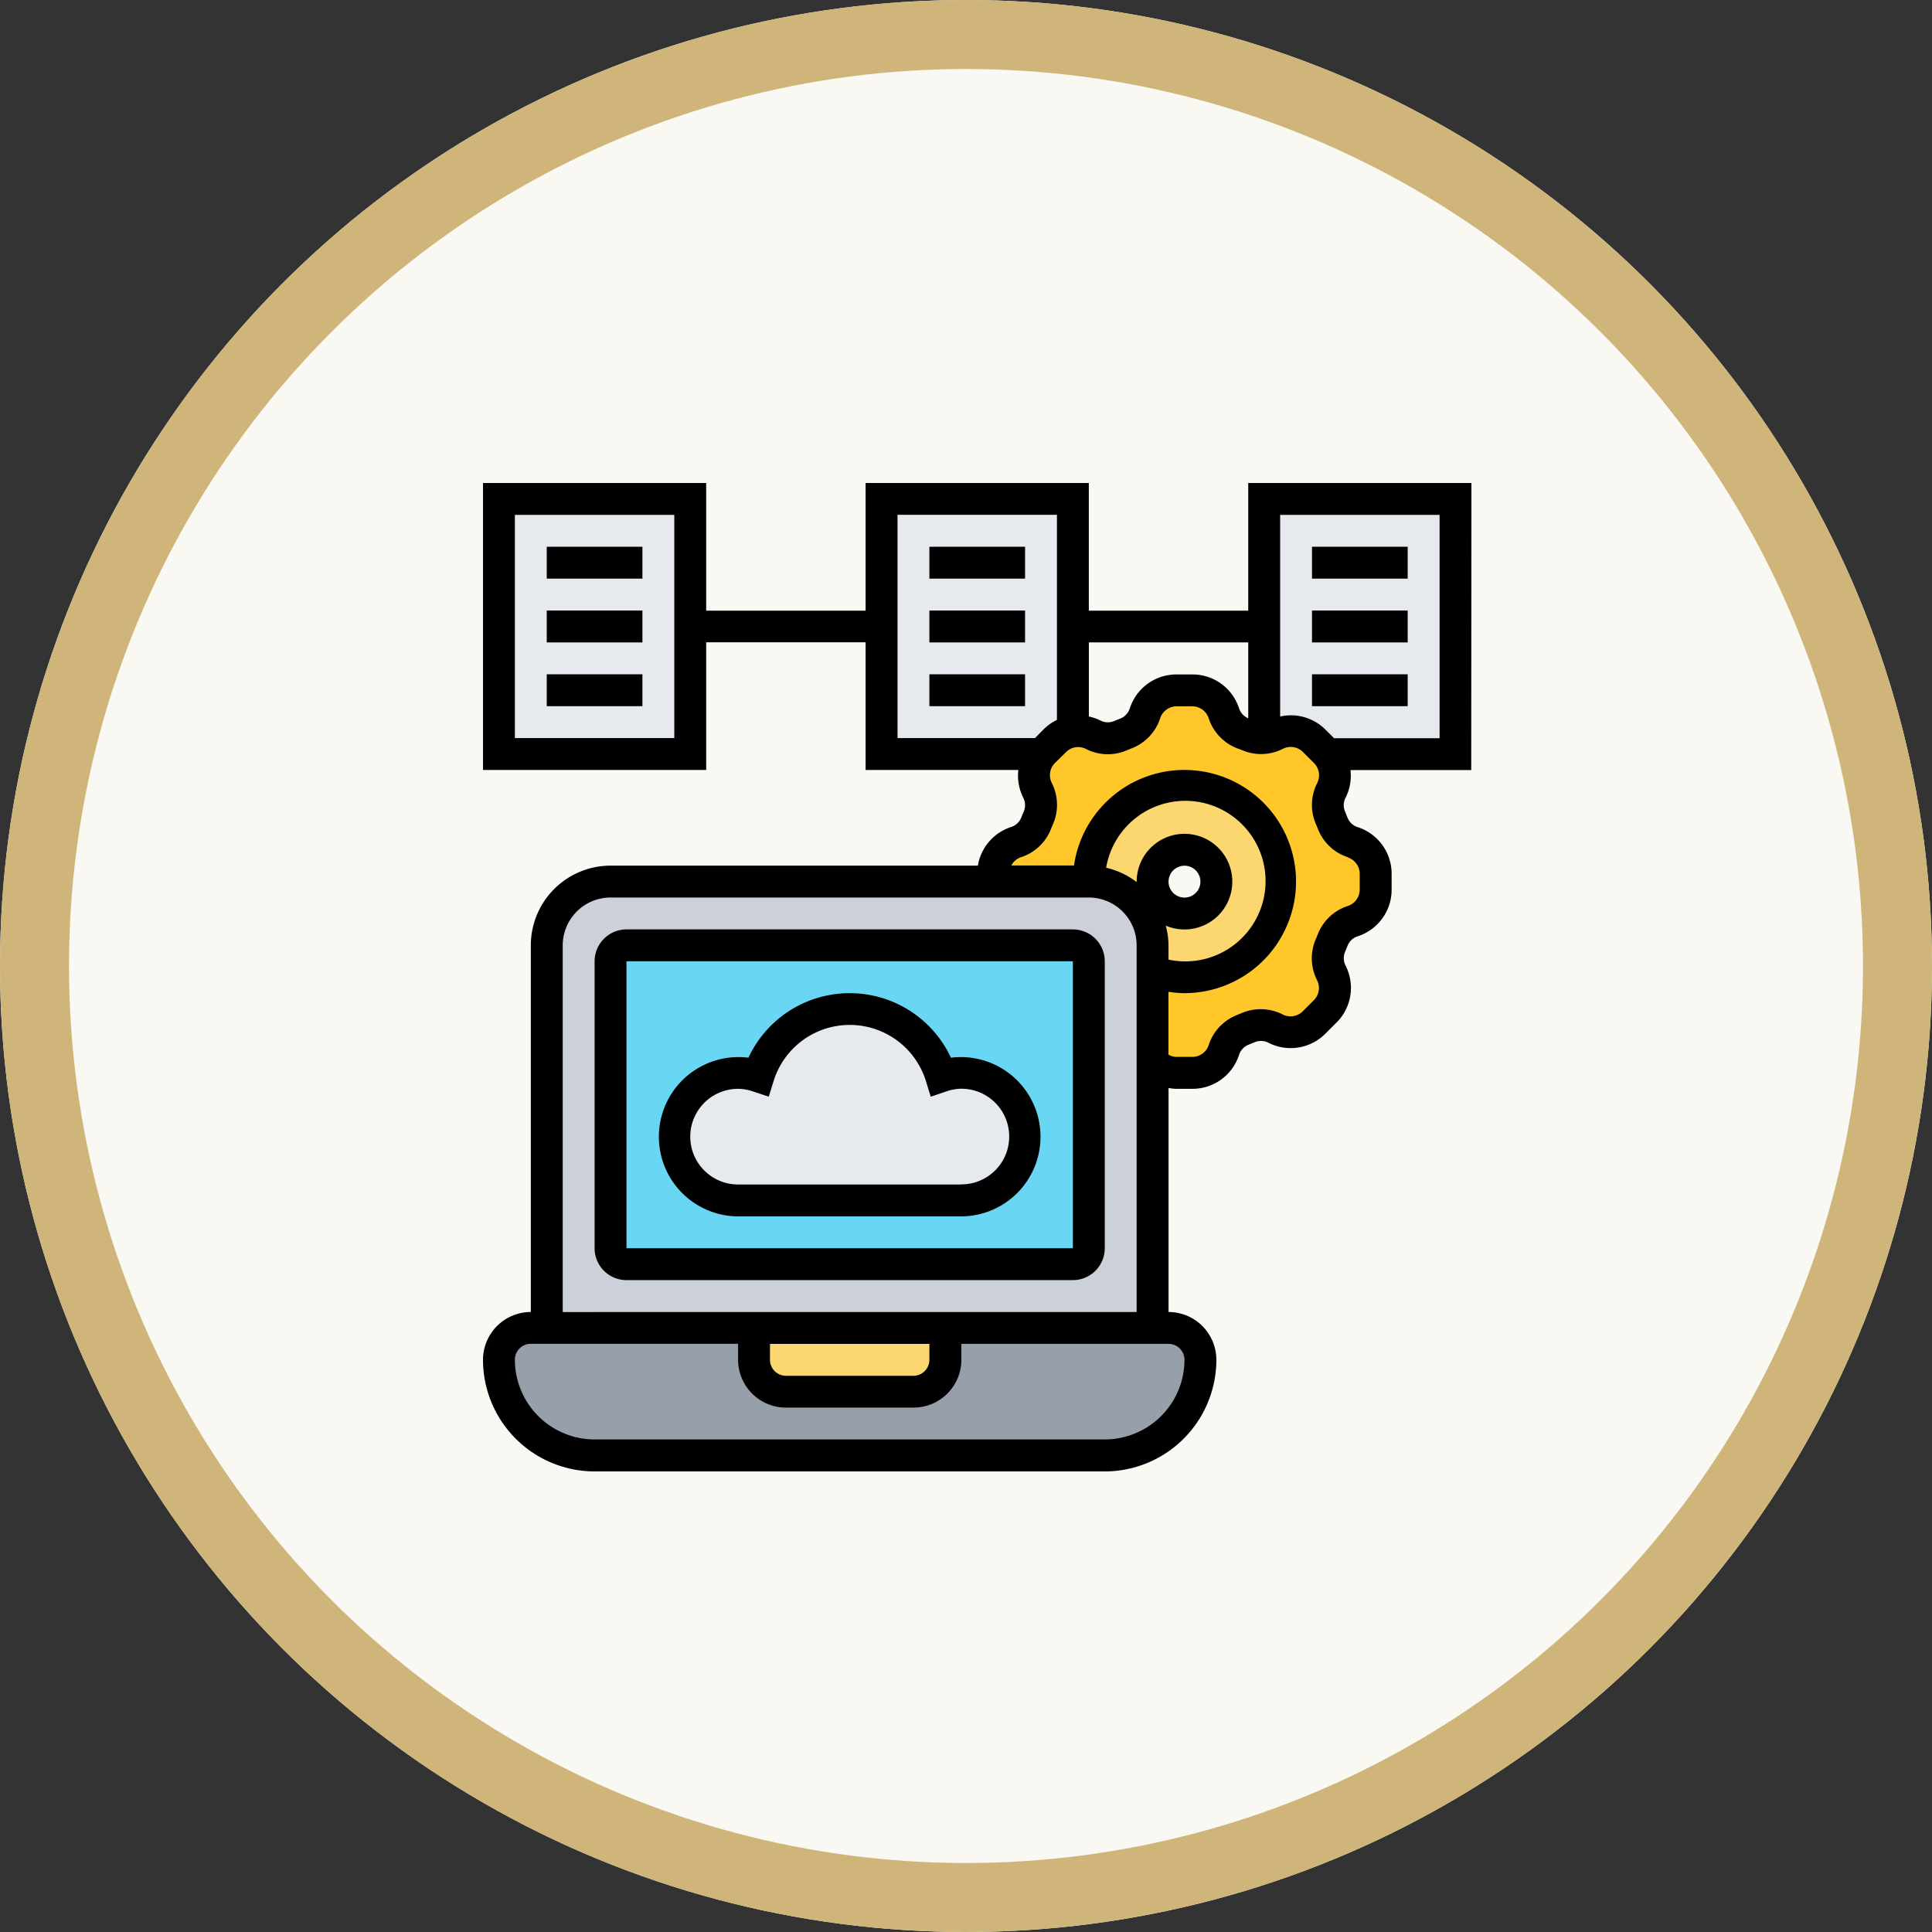 <svg xmlns="http://www.w3.org/2000/svg" width="56" height="56" viewBox="0 0 56 56">
  <rect x="0" y="0" width="56" height="56" fill="#333333" stroke="none"/>
  <g id="Grupo_1130963" data-name="Grupo 1130963" transform="translate(-180 -1555)">
    <g id="Elipse_12293" data-name="Elipse 12293" transform="translate(180 1555)" fill="#faf8f2" stroke="#d0b57a" stroke-width="2">
      <circle cx="28" cy="28" r="28" stroke="none"/>
      <circle cx="28" cy="28" r="27" fill="none"/>
    </g>
    <g id="operando" transform="translate(193 1568)">
      <g id="Grupo_1130961" data-name="Grupo 1130961" transform="translate(1.462 1.462)">
        <g id="Grupo_1130951" data-name="Grupo 1130951" transform="translate(22.181 0)">
          <path id="Trazado_912880" data-name="Trazado 912880" d="M51.83,9.394l0,0a.225.225,0,0,0-.051-.065l-.328-.328a.954.954,0,0,0-1.109-.176.883.883,0,0,1-.337.1V2h5.545V9.394Z" transform="translate(-50 -2)" fill="#e6e9ed"/>
        </g>
        <g id="Grupo_1130952" data-name="Grupo 1130952" transform="translate(11.09 0)">
          <path id="Trazado_912881" data-name="Trazado 912881" d="M31.545,5.7V8.737a.935.935,0,0,0-.522.268l-.328.328a.225.225,0,0,0-.051.065l0,0H26V2h5.545Z" transform="translate(-26 -2)" fill="#e6e9ed"/>
        </g>
        <g id="Grupo_1130953" data-name="Grupo 1130953" transform="translate(0 0)">
          <path id="Trazado_912882" data-name="Trazado 912882" d="M7.545,5.7v3.7H2V2H7.545Z" transform="translate(-2 -2)" fill="#e6e9ed"/>
        </g>
        <g id="Grupo_1130954" data-name="Grupo 1130954" transform="translate(14.325 5.545)">
          <path id="Trazado_912883" data-name="Trazado 912883" d="M33.661,18.4a.945.945,0,0,0,.582-.545l.069-.166a.9.9,0,0,0,.074-.365.933.933,0,0,0-.1-.43.939.939,0,0,1,.125-1.044.225.225,0,0,1,.051-.065l.328-.328a.935.935,0,0,1,.522-.268.851.851,0,0,1,.153-.014.972.972,0,0,1,.434.106.939.939,0,0,0,.795.028l.166-.069a.945.945,0,0,0,.545-.582.963.963,0,0,1,.91-.661h.462a.963.963,0,0,1,.91.661.945.945,0,0,0,.545.582l.166.069a.9.9,0,0,0,.365.074.62.62,0,0,0,.092,0,.883.883,0,0,0,.337-.1.954.954,0,0,1,1.109.176l.328.328a.225.225,0,0,1,.051.065.913.913,0,0,1,.231.61.972.972,0,0,1-.106.434.939.939,0,0,0-.028.795l.069.166a.945.945,0,0,0,.582.545.963.963,0,0,1,.661.91v.462a.963.963,0,0,1-.661.91.945.945,0,0,0-.582.545l-.069.166a.9.9,0,0,0-.074.365.933.933,0,0,0,.1.43A.954.954,0,0,1,42.63,23.3l-.328.328a.956.956,0,0,1-.675.282.972.972,0,0,1-.434-.106.939.939,0,0,0-.795-.028l-.166.069a.945.945,0,0,0-.545.582.963.963,0,0,1-.91.661h-.462a.956.956,0,0,1-.693-.3V22.161a2.773,2.773,0,1,0-1.848-2.616H33v-.231a.963.963,0,0,1,.661-.91Z" transform="translate(-33 -14)" fill="#ffc729"/>
        </g>
        <g id="Grupo_1130955" data-name="Grupo 1130955" transform="translate(17.098 8.318)">
          <path id="Trazado_912884" data-name="Trazado 912884" d="M40.848,24.621A1.848,1.848,0,0,0,39,22.773a2.768,2.768,0,1,1,1.848,2.616Zm0-1.848a.924.924,0,1,0,.924-.924A.927.927,0,0,0,40.848,22.773Z" transform="translate(-39 -20)" fill="#fcd770"/>
        </g>
        <g id="Grupo_1130956" data-name="Grupo 1130956" transform="translate(0 24.029)">
          <path id="Trazado_912885" data-name="Trazado 912885" d="M21.408,54H2.924A.931.931,0,0,0,2,54.924,2.775,2.775,0,0,0,4.773,57.7H19.56a2.777,2.777,0,0,0,2.773-2.773A.927.927,0,0,0,21.408,54Z" transform="translate(-2 -54)" fill="#969faa"/>
        </g>
        <g id="Grupo_1130957" data-name="Grupo 1130957" transform="translate(7.394 24.029)">
          <path id="Trazado_912886" data-name="Trazado 912886" d="M23.545,54v.924a.927.927,0,0,1-.924.924h-3.7A.927.927,0,0,1,18,54.924V54Z" transform="translate(-18 -54)" fill="#fcd770"/>
        </g>
        <g id="Grupo_1130958" data-name="Grupo 1130958" transform="translate(1.386 11.09)">
          <path id="Trazado_912887" data-name="Trazado 912887" d="M22.56,31.249v7.689H5V27.848A1.848,1.848,0,0,1,6.848,26H20.712a1.848,1.848,0,0,1,1.848,1.848v3.4Z" transform="translate(-5 -26)" fill="#ccd1d9"/>
        </g>
        <g id="Grupo_1130959" data-name="Grupo 1130959" transform="translate(3.235 12.939)">
          <path id="Trazado_912888" data-name="Trazado 912888" d="M22.863,30.462V38.78a.463.463,0,0,1-.462.462H9.462A.463.463,0,0,1,9,38.78V30.462A.463.463,0,0,1,9.462,30H22.4A.463.463,0,0,1,22.863,30.462Z" transform="translate(-9 -30)" fill="#69d6f4"/>
        </g>
        <g id="Grupo_1130960" data-name="Grupo 1130960" transform="translate(5.083 14.787)">
          <path id="Trazado_912889" data-name="Trazado 912889" d="M21.318,35.848a1.848,1.848,0,0,1,0,3.7H14.848a1.848,1.848,0,1,1,0-3.7,1.884,1.884,0,0,1,.587.1,2.773,2.773,0,0,1,5.3,0A1.884,1.884,0,0,1,21.318,35.848Z" transform="translate(-13 -34)" fill="#e6e9ed"/>
        </g>
      </g>
      <g id="Grupo_1130962" data-name="Grupo 1130962" transform="translate(1 1)">
        <path id="Trazado_912890" data-name="Trazado 912890" d="M21.863,29H8.924A.925.925,0,0,0,8,29.924v8.318a.925.925,0,0,0,.924.924H21.863a.925.925,0,0,0,.924-.924V29.924A.925.925,0,0,0,21.863,29ZM8.924,38.242V29.924H21.863v8.318Z" transform="translate(-4.765 -16.061)"/>
        <path id="Trazado_912891" data-name="Trazado 912891" d="M20.48,34.871a3.237,3.237,0,0,0-5.869,0,2.309,2.309,0,1,0-.3,4.6H20.78a2.309,2.309,0,1,0-.3-4.6Zm.3,3.675H14.311a1.386,1.386,0,1,1,0-2.773,1.369,1.369,0,0,1,.439.079L15.2,36l.14-.452a2.311,2.311,0,0,1,4.415,0l.14.453.449-.151a1.358,1.358,0,0,1,.439-.08,1.386,1.386,0,0,1,0,2.773Z" transform="translate(-6.917 -18.213)"/>
        <path id="Trazado_912892" data-name="Trazado 912892" d="M29.65,1H23.181V4.7H18.56V1H12.09V4.7H7.469V1H1V9.318H7.469v-3.7H12.09v3.7h4.427a1.417,1.417,0,0,0,.141.8.475.475,0,0,1,.018.4c-.026.06-.051.12-.074.18a.473.473,0,0,1-.3.275,1.418,1.418,0,0,0-.958,1.118H4.7A2.313,2.313,0,0,0,2.386,14.4V25.029A1.388,1.388,0,0,0,1,26.416,3.238,3.238,0,0,0,4.235,29.65H19.022a3.238,3.238,0,0,0,3.235-3.235,1.388,1.388,0,0,0-1.386-1.386V18.536a1.391,1.391,0,0,0,.232.024h.46a1.418,1.418,0,0,0,1.35-.978.474.474,0,0,1,.274-.3c.061-.024.122-.048.182-.074a.474.474,0,0,1,.4.018,1.418,1.418,0,0,0,1.646-.263l.326-.325a1.417,1.417,0,0,0,.263-1.646.475.475,0,0,1-.018-.4c.026-.06.051-.12.074-.18a.473.473,0,0,1,.3-.275,1.42,1.42,0,0,0,.977-1.35v-.46a1.418,1.418,0,0,0-.978-1.35.474.474,0,0,1-.3-.274c-.024-.061-.048-.122-.074-.182a.476.476,0,0,1,.018-.4,1.416,1.416,0,0,0,.141-.8h3.5ZM6.545,8.394H1.924V1.924H6.545ZM23.181,5.621v2.2a.474.474,0,0,1-.268-.295,1.419,1.419,0,0,0-1.35-.977H21.1a1.418,1.418,0,0,0-1.35.978.473.473,0,0,1-.275.3c-.061.024-.121.048-.181.074a.474.474,0,0,1-.4-.018,1.424,1.424,0,0,0-.333-.115V5.621Zm-10.166-3.7h4.621V7.868a1.409,1.409,0,0,0-.388.274L17,8.394H13.015Zm8.318,24.491a2.313,2.313,0,0,1-2.311,2.311H4.235a2.313,2.313,0,0,1-2.311-2.311.463.463,0,0,1,.462-.462H8.394v.462A1.388,1.388,0,0,0,9.78,27.8h3.7a1.388,1.388,0,0,0,1.386-1.386v-.462H20.87A.463.463,0,0,1,21.333,26.416ZM9.318,25.954h4.621v.462a.463.463,0,0,1-.462.462H9.78a.463.463,0,0,1-.462-.462Zm-6.007-.924V14.4A1.388,1.388,0,0,1,4.7,13.015H18.56A1.388,1.388,0,0,1,19.946,14.4V25.029Zm17.479-11.2a1.386,1.386,0,1,0-.843-1.275s0,.008,0,.013a2.3,2.3,0,0,0-.885-.416,2.327,2.327,0,1,1,1.808,2.663V14.4a2.278,2.278,0,0,0-.081-.573Zm.081-1.275a.462.462,0,1,1,.462.462A.463.463,0,0,1,20.87,12.553Zm5.2-.7a.5.5,0,0,1,.341.472v.46a.5.5,0,0,1-.342.472,1.394,1.394,0,0,0-.872.819c-.019.049-.04.1-.061.147a1.4,1.4,0,0,0,.04,1.189.5.5,0,0,1-.092.575l-.326.326a.5.5,0,0,1-.575.092A1.4,1.4,0,0,0,23,16.361l-.148.061a1.4,1.4,0,0,0-.818.872.5.5,0,0,1-.472.341H21.1a.489.489,0,0,1-.232-.066V15.748a3.275,3.275,0,0,0,.462.039,3.235,3.235,0,1,0-3.2-3.7H16.314a.492.492,0,0,1,.278-.24,1.394,1.394,0,0,0,.872-.819c.019-.049.04-.1.061-.147a1.4,1.4,0,0,0-.04-1.189.5.5,0,0,1,.092-.575L17.9,8.8a.494.494,0,0,1,.575-.092,1.394,1.394,0,0,0,1.188.04c.049-.021.1-.042.148-.061a1.4,1.4,0,0,0,.819-.872.5.5,0,0,1,.471-.342h.46a.5.5,0,0,1,.472.342,1.4,1.4,0,0,0,.818.872L23,8.743a1.4,1.4,0,0,0,1.189-.04.5.5,0,0,1,.575.092l.325.325a.5.5,0,0,1,.092.575,1.394,1.394,0,0,0-.04,1.188q.031.073.061.148a1.394,1.394,0,0,0,.872.818Zm2.652-3.457H25.669l-.251-.251a1.414,1.414,0,0,0-1.312-.378V1.924h4.621V8.394Z" transform="translate(-1 -1)"/>
        <path id="Trazado_912893" data-name="Trazado 912893" d="M5,5H7.773v.924H5Z" transform="translate(-3.152 -3.152)"/>
        <path id="Trazado_912894" data-name="Trazado 912894" d="M5,9H7.773v.924H5Z" transform="translate(-3.152 -5.303)"/>
        <path id="Trazado_912895" data-name="Trazado 912895" d="M5,13H7.773v.924H5Z" transform="translate(-3.152 -7.455)"/>
        <path id="Trazado_912896" data-name="Trazado 912896" d="M29,5h2.773v.924H29Z" transform="translate(-16.061 -3.152)"/>
        <path id="Trazado_912897" data-name="Trazado 912897" d="M29,9h2.773v.924H29Z" transform="translate(-16.061 -5.303)"/>
        <path id="Trazado_912898" data-name="Trazado 912898" d="M29,13h2.773v.924H29Z" transform="translate(-16.061 -7.455)"/>
        <path id="Trazado_912899" data-name="Trazado 912899" d="M53,5h2.773v.924H53Z" transform="translate(-28.971 -3.152)"/>
        <path id="Trazado_912900" data-name="Trazado 912900" d="M53,9h2.773v.924H53Z" transform="translate(-28.971 -5.303)"/>
        <path id="Trazado_912901" data-name="Trazado 912901" d="M53,13h2.773v.924H53Z" transform="translate(-28.971 -7.455)"/>
      </g>
    </g>
  </g>
</svg>
